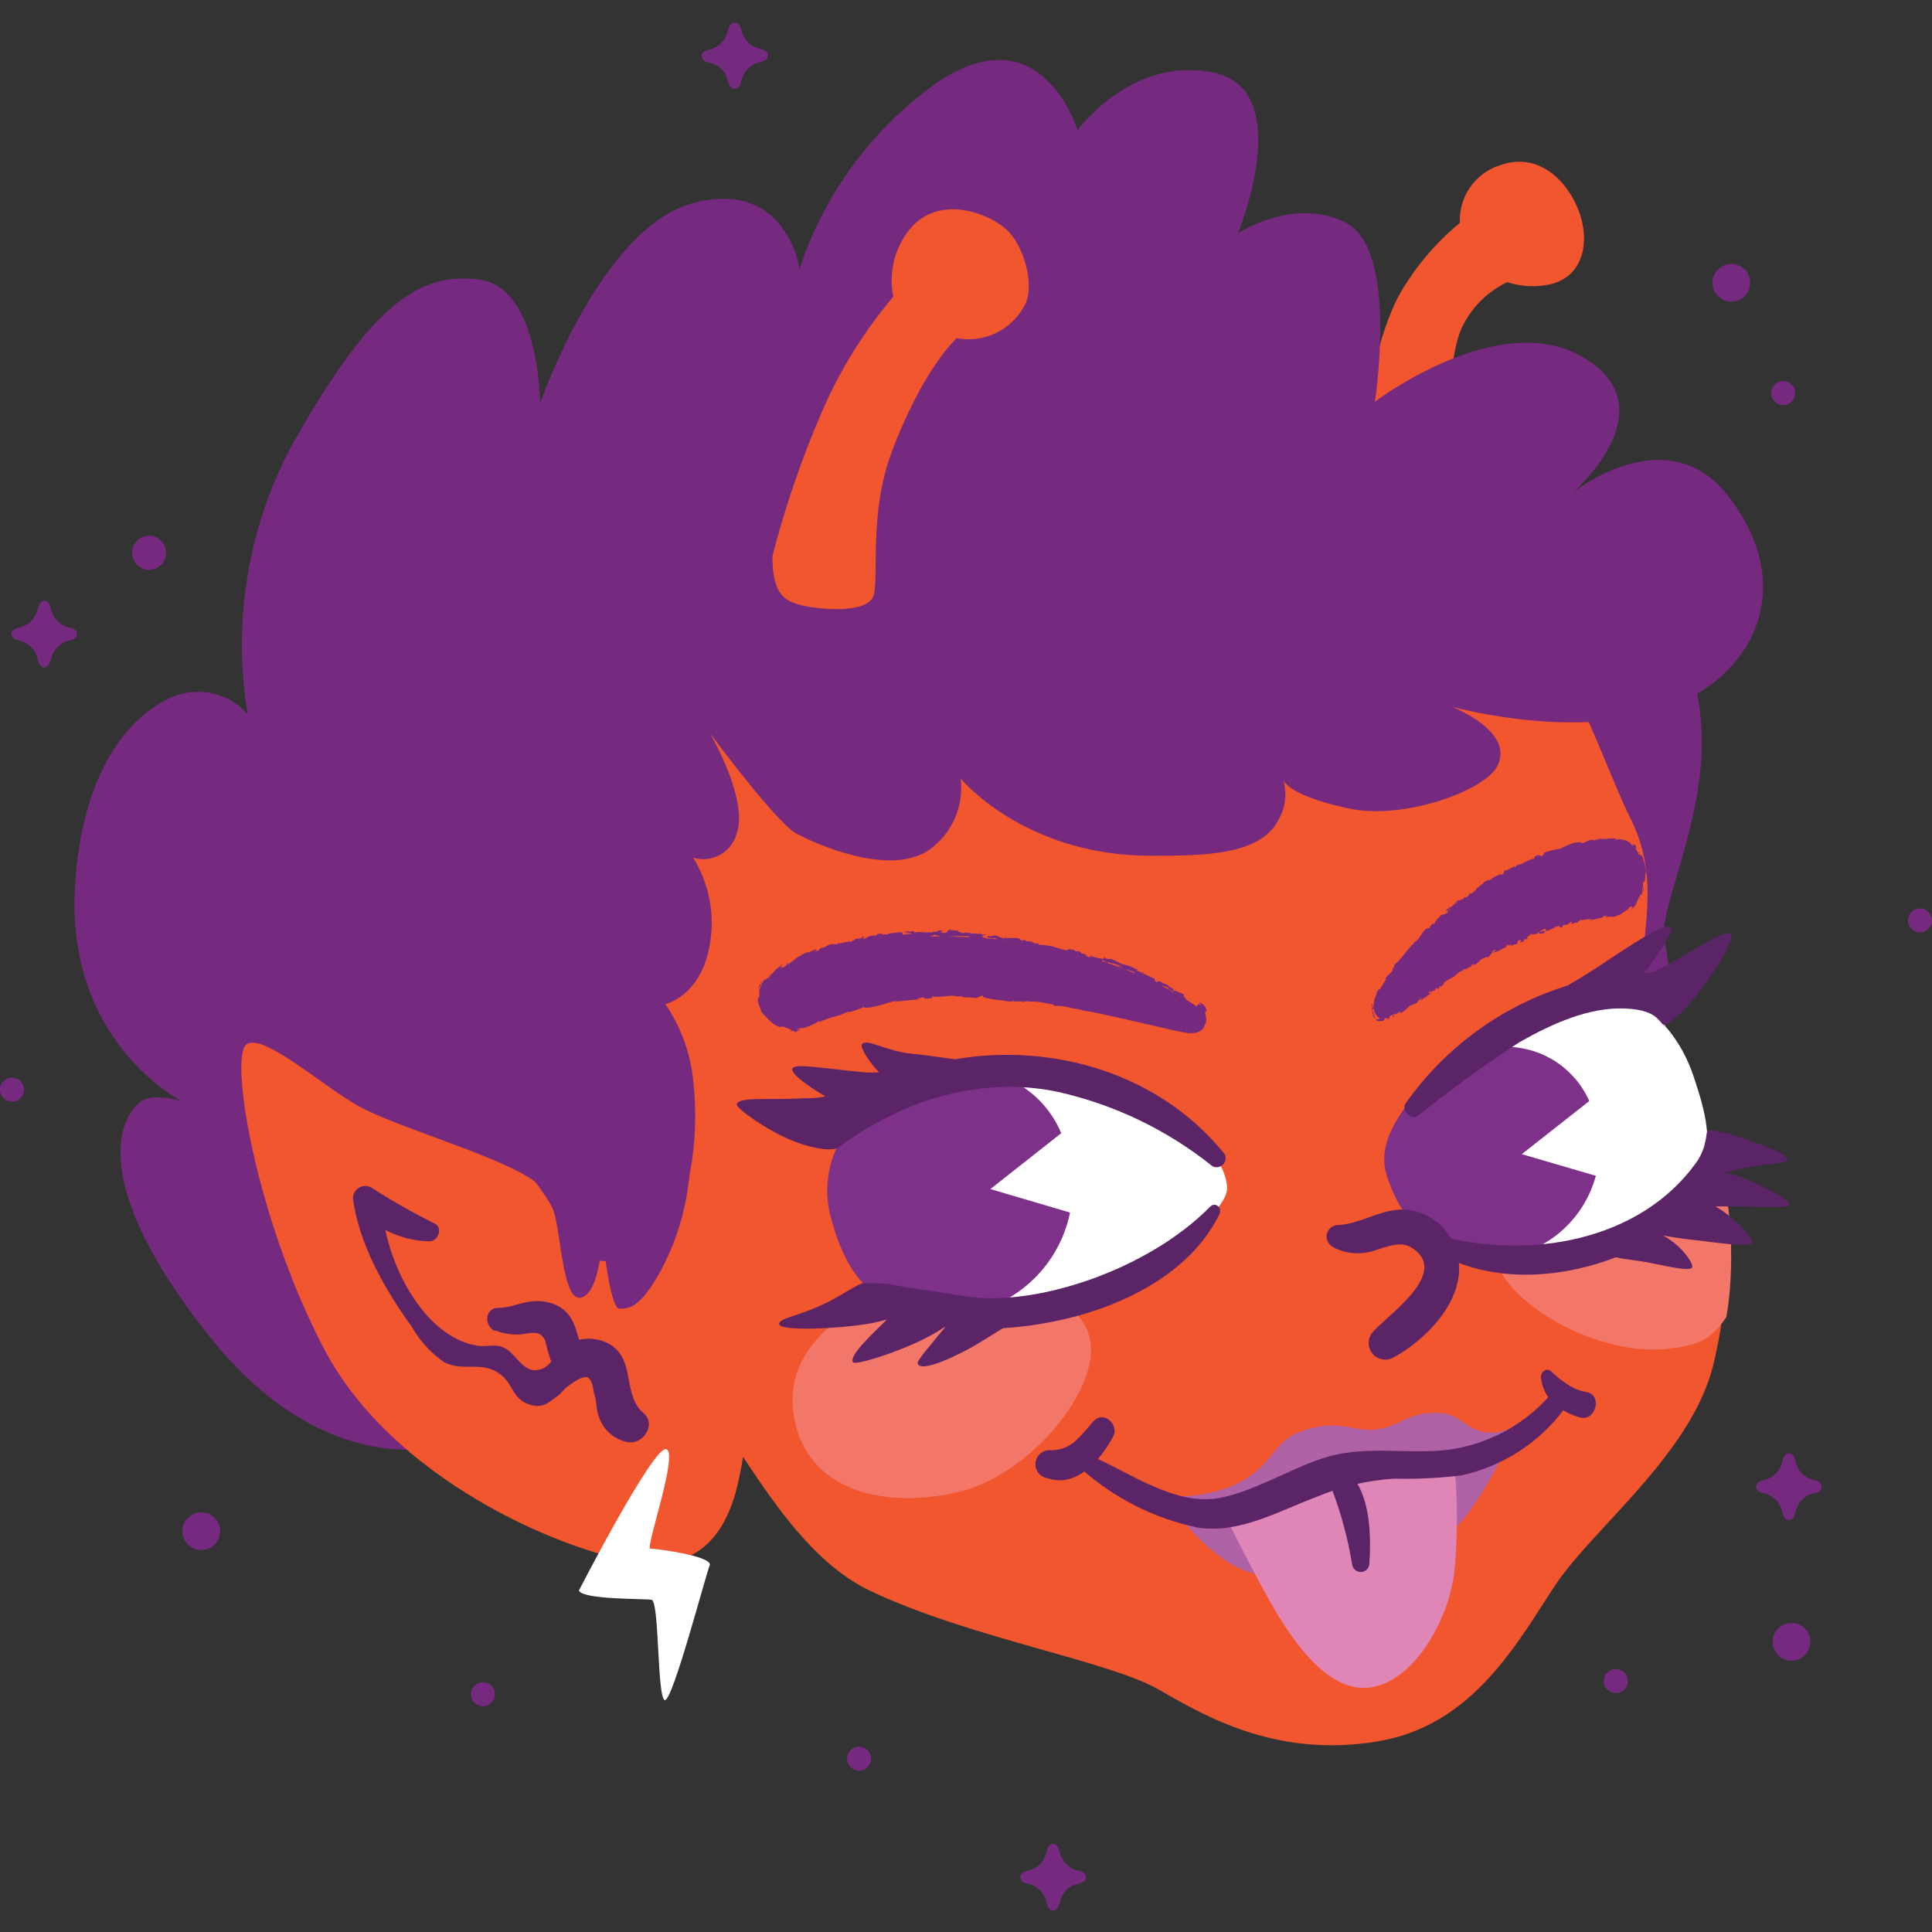 <svg width="160" height="160" viewBox="0 0 160 160" fill="none" xmlns="http://www.w3.org/2000/svg">
<rect x="0" y="0" width="160" height="160" fill="#333333" stroke="none"/>
<g clip-path="url(#clip0_3304_3181)">
<path d="M113.031 34.083C113.031 34.083 114.015 27.685 115.982 24.238C117.27 22.036 118.934 20.078 120.9 18.453C120.851 17.41 121.146 16.38 121.74 15.521C122.333 14.662 123.193 14.022 124.186 13.698C127.299 12.541 129.763 14.855 130.747 17.47C131.731 20.084 131.083 22.884 128.433 23.532C127.237 23.804 125.989 23.748 124.822 23.37C123.273 24.103 122.006 25.322 121.212 26.84C119.731 29.467 119.893 37.831 119.407 38.976C118.921 40.121 113.691 38.351 113.031 34.083Z" fill="#F1562F"/>
<path d="M134.693 48.844C137.806 50.487 140.594 53.599 140.918 60.656C141.242 67.713 137.447 75.256 137.806 77.558C138.164 79.86 139.773 87.773 134.693 86.35C129.613 84.927 116.803 70.339 118.932 57.428C121.062 44.517 131.569 47.201 134.693 48.844Z" fill="#75297F"/>
<path d="M54.386 111.871C59.64 114.925 63.782 127.824 72.091 131.758C80.399 135.691 91.878 137.542 96.032 139.96C100.187 142.378 105.926 145.536 114.015 144.229C122.103 142.922 125.783 135.795 128.849 131.202C131.916 126.61 140.016 120.42 141.856 113.155C143.882 105.03 143.065 96.457 139.541 88.861C138.257 86.095 137.159 83.247 136.255 80.334C135.596 77.928 137.783 73.115 134.948 67.609C132.113 62.102 123.376 33.92 103.878 28.888C84.38 23.856 55 30.207 41.056 44.494C23.768 62.218 29.889 86.501 35.583 100.024C40.176 110.992 49.144 108.805 54.386 111.871Z" fill="#F1562F"/>
<path d="M90.258 110.853C91.195 115.006 85.271 122.202 79.311 123.579C73.352 124.955 66.849 123.579 65.75 117.343C64.731 111.559 70.239 107.718 76.164 106.376C82.089 105.034 89.332 106.7 90.258 110.853Z" fill="#F37769"/>
<path d="M135.214 94.425C129.173 95.258 123.064 99.377 123.642 103.588C124.221 107.799 132.298 112.461 138.338 111.686C140.652 111.374 141.624 111.026 142.967 109.083C143.615 105.612 143.638 98.902 141.809 94.657C139.641 94.195 137.409 94.116 135.214 94.425Z" fill="#F37769"/>
<path d="M39.737 118.951C39.737 118.951 28.42 124.562 17.357 110.691C7.082 97.792 9.986 92.32 11.734 91.174C12.775 90.492 15.02 91.174 15.02 91.174C15.02 91.174 5.392 86.327 6.214 73.289C6.793 63.953 10.646 59.233 14.314 57.706C15.366 57.273 16.527 57.178 17.636 57.433C18.745 57.688 19.747 58.28 20.505 59.129C19.216 51.361 20.582 43.386 24.381 36.489C30.723 25.337 34.657 22.491 39.691 23.15C44.724 23.809 44.724 33.423 44.724 33.423C44.724 33.423 49.758 18.777 57.464 16.799C65.171 14.82 66.213 22.271 66.213 22.271C68.257 16.047 72.244 10.642 77.587 6.85C86.289 0.95 89.24 10.783 89.24 10.783C89.24 10.783 93.73 4.559 100.557 6.028C107.384 7.497 102.524 19.321 102.524 19.321C102.524 19.321 107.292 16.197 111.55 18.499C115.808 20.802 113.864 33.273 113.864 33.273C113.864 33.273 124.209 25.383 131.222 29.652C138.234 33.92 130.238 40.804 130.238 40.804C130.238 40.804 137.945 34.58 143.036 40.977C148.128 47.375 146.311 54.096 140.409 57.544C132.714 62.021 120.229 58.527 120.229 58.527C120.229 58.527 125.482 60.552 124.001 63.444C122.936 65.538 116.016 67.991 111.527 66.915C106.215 65.758 106.215 64.427 106.215 64.427C106.412 64.981 106.487 65.57 106.435 66.155C106.383 66.74 106.205 67.307 105.915 67.817C104.491 70.825 99.747 70.871 95.303 70.871C84.808 70.871 79.555 64.474 79.555 64.474C79.695 65.616 79.521 66.775 79.049 67.826C78.578 68.876 77.829 69.777 76.882 70.432C73.607 72.572 67.624 69.946 65.935 69.02C64.245 68.095 58.783 60.702 58.783 60.702C58.783 60.702 62 66.174 61.017 69.02C60.917 69.392 60.743 69.741 60.507 70.045C60.27 70.349 59.974 70.602 59.637 70.79C59.301 70.977 58.93 71.096 58.547 71.138C58.163 71.179 57.776 71.144 57.407 71.033C58.736 73.181 59.226 75.743 58.783 78.229C58.066 82.498 55.104 83.157 55.104 83.157C56.398 85.063 57.194 87.262 57.418 89.555C58.783 102.651 50.788 112.276 39.737 118.951Z" fill="#75297F"/>
<path d="M47.177 104.398C47.177 104.398 47.073 99.481 43.706 97.456C40.339 95.432 32.678 93.268 29.693 91.603C26.707 89.937 21.905 85.587 20.435 86.466C18.966 87.345 21.095 100.684 26.788 111.616C32.481 122.549 46.46 128.357 52.489 129.34C58.517 130.323 60.473 126.054 61.225 122.341C61.977 118.627 65.113 103.75 47.177 104.398Z" fill="#F1562F"/>
<path d="M47.941 131.723C47.941 131.723 54.074 119.796 55.162 120.015C56.249 120.235 53.414 128.264 53.854 128.252C54.294 128.241 59.096 128.877 58.772 129.641C58.448 130.404 55.706 140.909 55.058 140.793C54.41 140.677 54.618 132.591 53.958 132.487C53.299 132.382 48.277 132.487 47.941 131.723Z" fill="white"/>
<path d="M114.072 82.255C116.232 78.671 119.235 75.668 122.821 73.509C128.236 70.281 131.534 69.714 133.235 69.784C134.936 69.853 135.549 70.721 135.781 71.38C136.041 72.217 136.041 73.112 135.781 73.948C135.662 74.272 135.48 74.568 135.246 74.82C135.011 75.073 134.729 75.276 134.415 75.418C133.652 75.799 129.104 75.973 125.505 77.731C121.906 79.49 115.854 84.083 114.558 84.349C113.899 84.465 113.401 83.296 114.072 82.255Z" fill="#75297F"/>
<path d="M114.234 82.359C114.234 82.359 114.165 82.359 114.142 82.359V82.451L114.234 82.359Z" fill="#75297F"/>
<path d="M113.853 82.752C113.853 82.868 113.934 82.984 114.026 82.938C114.119 82.891 114.026 82.833 113.922 82.706C113.818 82.579 114.003 82.591 114.026 82.614C114.049 82.637 114.096 82.51 114.026 82.452C113.97 82.486 113.926 82.536 113.899 82.596C113.872 82.656 113.864 82.723 113.876 82.787C113.876 82.787 113.864 82.764 113.853 82.752Z" fill="#75297F"/>
<path d="M119.696 81.387H119.824C119.824 81.387 119.754 81.364 119.696 81.387Z" fill="#75297F"/>
<path d="M117.925 82.66L117.891 82.683L117.88 82.729L117.925 82.66Z" fill="#75297F"/>
<path d="M116.514 83.574C116.514 83.574 116.514 83.481 116.514 83.447C116.526 83.476 116.526 83.509 116.514 83.539V83.574Z" fill="#75297F"/>
<path d="M114.049 82.243L114.061 82.22L114.026 82.186L114.049 82.243Z" fill="#75297F"/>
<path d="M135.734 70.559C135.734 70.744 135.491 70.374 135.584 70.64C135.596 70.594 135.827 70.767 135.734 70.559Z" fill="#75297F"/>
<path d="M135.584 70.64L135.595 70.662L135.584 70.64Z" fill="#75297F"/>
<path d="M132.077 76.112L132.043 76.1L132.008 76.112H132.077Z" fill="#75297F"/>
<path d="M118.18 77.558H118.03C118.03 77.558 118.03 77.743 118.18 77.558Z" fill="#75297F"/>
<path d="M131.511 75.557C131.553 75.567 131.596 75.567 131.638 75.557H131.511Z" fill="#75297F"/>
<path d="M117.208 78.761C117.359 78.611 117.208 78.622 117.208 78.541C117.208 78.46 117.347 78.541 117.44 78.541C117.532 78.541 117.532 78.241 117.625 78.16C117.625 77.975 117.972 77.789 118.03 77.57C117.979 77.559 117.934 77.531 117.903 77.489C117.972 77.419 117.984 77.315 118.065 77.338C118.056 77.354 118.051 77.372 118.051 77.39C118.051 77.409 118.056 77.427 118.065 77.442V77.35C118.204 77.35 117.995 77.466 118.065 77.523C118.164 77.355 118.285 77.199 118.423 77.061C118.516 77.061 118.192 77.327 118.423 77.246L118.227 77.385C118.47 77.385 118.123 77.477 118.354 77.477C118.585 77.292 118.562 77.211 118.805 77.014C118.805 76.933 118.724 77.014 118.747 76.887C119.002 76.517 119.164 76.887 119.314 76.528C119.314 76.424 119.314 76.309 119.488 76.216V76.343C119.719 76.158 119.488 76.112 119.8 75.973C119.8 76.043 119.65 76.147 119.685 76.135C119.905 76.066 119.754 75.996 119.881 75.892L119.962 75.95C120.194 75.73 120.425 75.464 120.691 75.244C120.691 75.244 120.691 75.337 120.749 75.314C121.098 75.014 121.488 74.765 121.906 74.573L121.987 74.411C122.138 74.353 121.987 74.411 121.987 74.296C121.987 74.18 122.115 74.296 122.08 74.296C122.342 74.011 122.661 73.786 123.017 73.636C123.237 73.544 123.156 73.347 123.399 73.301C123.824 73.033 124.278 72.816 124.753 72.653C124.753 72.502 125.239 72.456 125.193 72.294C125.409 72.272 125.623 72.225 125.829 72.155C125.933 72.155 125.933 71.993 126.049 71.912V71.993L126.176 71.82H126.315L126.419 71.739H126.304C126.448 71.636 126.627 71.595 126.801 71.623L127.206 71.369C127.206 71.369 127.137 71.45 127.091 71.496C127.287 71.311 127.172 71.565 127.357 71.392C127.357 71.392 127.357 71.334 127.357 71.311C127.549 71.29 127.735 71.227 127.901 71.126V71.195C128.236 71.079 128.595 70.906 128.965 70.767C128.826 70.767 128.815 70.675 128.965 70.628L129.035 70.709C129.035 70.628 128.907 70.709 129.035 70.594C129.162 70.478 129.162 70.663 129.035 70.721L129.197 70.628C129.197 70.628 129.197 70.686 129.197 70.721C129.197 70.756 129.521 70.721 129.59 70.582C129.96 70.478 130.134 70.397 130.435 70.316C130.435 70.235 130.55 70.223 130.631 70.131C130.895 70.123 131.158 70.1 131.418 70.061C131.603 69.992 131.418 69.992 131.546 69.923C131.673 69.853 131.846 69.923 131.708 70.027L132.552 69.865C132.552 69.865 132.46 69.865 132.483 69.865C132.506 69.865 132.656 69.865 132.645 69.865C133.131 69.726 133.709 70.108 134.068 70.061C134.195 70.061 134.311 70.061 134.438 70.061C134.566 70.061 134.334 70.061 134.438 70.166C134.843 70.166 134.936 70.478 135.167 70.663C135.167 70.952 135.584 71.427 135.48 71.82C135.48 71.901 135.48 71.936 135.48 72.005C135.48 72.074 135.48 71.901 135.549 72.005C135.633 72.386 135.633 72.781 135.549 73.162C135.512 73.341 135.446 73.513 135.353 73.671C135.267 73.834 135.167 73.989 135.052 74.134C134.89 74.319 135.179 74.434 134.843 74.585V74.446C134.682 74.67 134.456 74.839 134.195 74.932C133.976 75.013 133.64 75.071 133.362 75.163C133.362 75.163 133.362 75.163 133.443 75.094C133.304 75.094 132.98 75.175 132.98 75.233C132.98 75.29 132.98 75.233 132.888 75.163C132.795 75.094 132.575 75.302 132.506 75.244C132.506 75.244 132.113 75.244 132.205 75.36C131.974 75.36 131.777 75.464 131.58 75.453C131.384 75.441 131.187 75.453 131.164 75.615C131.164 75.476 130.747 75.615 130.62 75.615C130.493 75.615 130.481 75.615 130.527 75.534C130.365 75.534 130.215 75.615 130.261 75.672C129.926 75.591 129.671 75.927 129.463 75.765L128.12 76.262C128.12 76.135 128.595 76.124 128.549 75.996C128.219 76.17 127.874 76.314 127.519 76.424C127.415 76.424 127.519 76.355 127.6 76.32C127.206 76.454 126.82 76.608 126.443 76.783C126.443 76.783 126.443 76.783 126.512 76.713C126.581 76.644 126.338 76.713 126.373 76.818C126.512 76.818 126.165 77.095 126.165 77.141C126.165 76.933 125.806 77.246 125.91 76.968C125.91 76.968 125.818 77.049 125.841 77.084C125.864 77.118 125.748 77.084 125.841 77.084C125.609 77.222 125.714 77.234 125.494 77.338C125.494 77.338 125.494 77.338 125.494 77.234C125.403 77.364 125.273 77.461 125.123 77.512C124.861 77.716 124.582 77.897 124.29 78.055C124.29 77.894 124.151 78.055 124.082 78.055L123.92 78.183H124.012C123.85 78.264 123.758 78.414 123.607 78.46L123.7 78.356L123.411 78.541L123.596 78.484C123.469 78.622 123.688 78.588 123.469 78.692C123.469 78.692 123.307 78.773 123.191 78.773C123.131 78.861 123.047 78.93 122.948 78.969C122.948 78.969 122.948 78.854 122.878 78.842C122.809 78.831 122.531 79.085 122.485 79.224C122.496 79.213 122.502 79.199 122.502 79.183C122.502 79.168 122.496 79.154 122.485 79.143V79.236C122.392 79.236 122.381 79.236 122.369 79.236C122.149 79.363 122.508 79.305 122.219 79.421C121.941 79.559 121.744 79.768 121.49 79.883C121.235 79.999 121.687 79.733 121.559 79.71C121.253 79.974 120.932 80.221 120.599 80.45H120.668C120.668 80.612 120.379 80.543 120.263 80.716C120.263 80.716 120.263 80.612 120.263 80.635C119.998 80.804 119.75 80.998 119.523 81.214C119.352 81.302 119.186 81.398 119.025 81.503C119.025 81.503 118.921 81.607 119.025 81.619C118.47 81.723 118.261 82.266 117.775 82.359C117.775 82.359 117.868 82.266 117.775 82.29L117.475 82.533C117.532 82.533 117.532 82.533 117.637 82.533C117.595 82.614 117.53 82.683 117.451 82.729C117.579 82.602 117.451 82.648 117.313 82.66C117.081 82.66 117.313 82.787 117.081 82.868C117.01 82.947 116.932 83.021 116.85 83.088C116.769 83.088 116.919 82.995 116.85 82.938C116.78 82.88 116.665 83.227 116.503 83.238C116.503 83.238 116.63 83.134 116.676 83.076C116.572 83.073 116.47 83.106 116.387 83.169L116.132 83.273H116.202C116.144 83.551 115.889 83.516 115.727 83.77C115.878 83.528 115.727 83.678 115.727 83.597C115.727 83.516 115.565 83.597 115.577 83.597C115.588 83.597 115.369 83.655 115.264 83.828C115.264 83.828 115.149 83.828 115.137 83.828C115.126 83.828 115.137 83.828 115.207 83.828C115.033 84.037 114.64 84.013 114.385 84.233C114.13 84.453 114.096 84.465 113.818 84.326C113.818 84.233 113.945 84.326 113.945 84.326C113.945 84.326 113.795 84.152 113.702 84.037C113.61 83.921 113.702 84.037 113.76 83.967C113.818 83.898 113.621 83.967 113.633 83.782C113.68 83.803 113.727 83.826 113.772 83.851C113.695 83.748 113.64 83.63 113.61 83.504C113.61 83.504 113.679 83.585 113.725 83.62C113.772 83.655 113.725 83.25 113.61 83.192C113.494 83.134 113.61 83.192 113.61 83.285C113.61 83.377 113.679 83.285 113.679 83.285V83.47V83.377C113.517 83.481 113.679 83.782 113.795 83.944H113.656C113.708 84.001 113.766 84.051 113.83 84.094C113.83 84.094 113.83 84.21 113.714 84.094C113.714 84.268 113.818 84.187 113.853 84.337C113.892 84.375 113.939 84.403 113.992 84.418C113.992 84.418 113.992 84.511 113.887 84.418C114.119 84.684 114.385 84.499 114.478 84.569C114.836 84.407 114.478 84.465 114.721 84.291L114.975 84.407V84.314H115.079C115.079 84.314 115.079 84.314 115.079 84.198C115.079 84.083 115.496 83.921 115.6 84.025C115.6 83.944 115.426 84.025 115.6 83.932C115.727 84.037 115.774 83.794 115.959 83.77C115.959 83.863 115.797 83.909 115.959 83.886C116.121 83.863 116.248 83.747 116.364 83.655C116.479 83.562 116.595 83.447 116.769 83.296C116.98 83.221 117.186 83.128 117.382 83.019C117.382 82.903 117.556 82.799 117.683 82.695C117.81 82.59 117.683 82.787 117.683 82.856L117.81 82.775C117.81 82.775 117.81 82.683 117.926 82.614V82.706C118.089 82.549 118.272 82.412 118.47 82.301C118.47 82.232 118.18 82.301 118.389 82.047C118.406 82.066 118.415 82.091 118.415 82.116C118.415 82.142 118.406 82.166 118.389 82.186C118.412 82.144 118.449 82.111 118.493 82.093V82.209C118.609 82.209 118.493 82.128 118.597 82.081C118.701 82.035 118.678 82.081 118.69 82.081C118.701 82.081 118.609 82.081 118.597 82.081C118.682 82.033 118.777 82.005 118.875 82C118.875 82 118.875 82 118.875 81.885C118.875 81.769 118.967 81.885 119.083 81.885C119.199 81.885 119.233 81.792 119.187 81.711C119.141 81.63 119.268 81.711 119.303 81.711C119.338 81.711 119.708 81.422 119.557 81.41C119.8 81.144 120.182 81.052 120.46 80.832C120.621 80.705 120.776 80.57 120.923 80.427C120.923 80.427 121.073 80.427 121.062 80.427C121.152 80.325 121.268 80.249 121.397 80.207C121.293 80.335 121.467 80.207 121.282 80.323C121.467 80.23 121.525 80.242 121.675 80.057C121.675 80.161 121.849 80.057 121.918 79.987H121.768C121.851 79.925 121.94 79.871 122.034 79.826V79.93C122.45 79.814 122.566 79.363 122.936 79.363C122.936 79.247 122.716 79.444 122.763 79.363C122.912 79.308 123.067 79.273 123.226 79.259C123.48 79.166 123.364 79.004 123.619 78.9C123.619 78.9 123.492 78.831 123.619 78.692C123.746 78.553 123.897 78.692 123.804 78.784C123.712 78.877 123.804 78.784 123.735 78.784C123.665 78.784 123.631 78.888 123.735 78.877C123.827 78.877 124.059 78.727 124.036 78.808C124.14 78.703 124.036 78.727 123.955 78.808C124.186 78.727 124.29 78.622 124.522 78.53C124.869 78.391 124.626 78.403 124.846 78.264C125.066 78.125 124.846 78.403 125.066 78.264C125.285 78.125 125.135 78.333 125.066 78.391C125.22 78.282 125.399 78.211 125.586 78.183L125.494 78.264C125.542 78.221 125.597 78.186 125.656 78.16H125.563C125.633 78.16 125.69 78.16 125.69 78.16C125.69 78.16 125.598 78.079 125.69 77.963C125.783 77.847 125.933 77.812 126.003 77.882C125.725 77.975 126.072 77.951 125.852 78.067L126.014 77.998C126.304 77.998 126.084 77.847 126.362 77.743C126.362 77.801 126.466 77.801 126.5 77.743C126.535 77.685 126.419 77.743 126.5 77.604C126.581 77.466 126.686 77.5 126.778 77.477H126.662C126.662 77.408 126.767 77.385 126.882 77.315C126.998 77.246 126.79 77.385 126.882 77.385C126.975 77.385 127.229 77.385 127.391 77.246C127.553 77.107 127.391 77.327 127.519 77.327C127.646 77.327 127.773 77.327 127.982 77.199C127.901 77.199 127.889 77.199 127.982 77.061L127.611 77.222L127.831 77.049C127.715 77.049 127.6 77.165 127.53 77.176C127.461 77.188 127.623 77.107 127.53 77.061C127.715 77.061 127.82 76.91 128.016 76.922V77.095C128.306 77.095 128.479 76.876 128.838 76.818H128.722C128.722 76.737 128.942 76.748 129.046 76.702C129.15 76.656 129.127 76.702 129.185 76.783C129.243 76.864 129.451 76.783 129.451 76.598H129.636C129.926 76.598 129.926 76.366 130.215 76.32C130.145 76.401 130.215 76.413 130.099 76.494C130.192 76.494 130.284 76.494 130.273 76.494C130.261 76.494 130.516 76.366 130.62 76.401C130.724 76.436 130.62 76.309 130.759 76.285C130.759 76.285 130.921 76.216 130.759 76.17C131.083 76.297 131.569 76.008 131.916 76.17L132.552 76.019C132.818 76.019 132.68 75.834 132.992 75.846C133.304 75.857 132.842 75.915 132.992 75.938C133.142 75.962 133.339 75.857 133.559 75.938C133.733 75.938 133.918 75.8 134.184 75.742C134.184 75.742 134.658 75.418 134.843 75.256C134.843 75.36 134.762 75.36 134.843 75.395C134.924 75.429 134.751 75.314 134.924 75.163C135.098 75.013 135.156 75.082 135.225 75.163L135.052 75.302C135.214 75.302 135.283 75.117 135.376 75.048C135.596 74.781 135.515 74.712 135.7 74.411C135.7 74.192 135.827 74.296 135.839 74.087H135.966C136.001 73.858 136.02 73.626 136.024 73.393C136.071 73.591 136.071 73.797 136.024 73.995C136.102 73.838 136.131 73.66 136.105 73.486C136.116 73.539 136.116 73.594 136.105 73.648C136.062 73.446 136.062 73.237 136.105 73.035C136.325 73.035 136.186 72.387 136.325 72.202C136.266 71.715 136.138 71.24 135.943 70.79C135.943 71.045 135.862 70.651 135.723 70.79C135.684 70.746 135.652 70.695 135.63 70.64C135.584 70.515 135.526 70.395 135.457 70.281C135.457 70.177 135.572 70.281 135.584 70.281C135.387 70.061 135.584 70.142 135.434 69.969C135.434 70.038 135.295 69.969 135.156 69.865C135.212 69.925 135.263 69.991 135.306 70.061C134.936 69.911 135.086 69.726 134.67 69.656H134.809C134.612 69.587 134.08 69.425 133.871 69.541C133.663 69.657 133.802 69.46 133.871 69.46C133.409 69.367 132.842 69.541 132.494 69.46C132.413 69.46 132.356 69.552 132.24 69.518C132.133 69.564 132.02 69.591 131.904 69.599L131.997 69.541C131.546 69.541 131.349 69.749 131.002 69.842C131.002 69.726 130.631 69.749 130.458 69.772C130.031 69.894 129.619 70.065 129.231 70.281C128.752 70.345 128.282 70.465 127.831 70.64C127.901 70.64 127.831 70.732 127.831 70.779C127.831 70.825 127.577 70.975 127.553 70.86C127.438 70.779 127.241 70.86 127.079 70.952V71.114C126.57 71.114 126.026 71.669 125.725 71.6C125.644 71.681 125.517 71.739 125.436 71.832V71.751C125.18 71.855 124.932 71.979 124.695 72.121V72.028C124.499 72.121 124.568 72.364 124.394 72.468L124.29 72.387C123.937 72.51 123.608 72.694 123.318 72.93C123.309 72.917 123.304 72.901 123.304 72.884C123.304 72.868 123.309 72.852 123.318 72.838C123.168 72.919 122.693 73.104 122.832 73.22C122.832 73.127 122.497 73.393 122.358 73.544V73.463C122.313 73.603 122.224 73.725 122.103 73.81C122.022 73.81 122.103 73.81 122.103 73.81C121.93 73.879 122.022 73.949 121.814 74.029V73.949C121.64 74.041 121.675 74.053 121.617 74.168C121.559 74.284 121.305 74.353 121.247 74.307C121.243 74.352 121.226 74.395 121.2 74.432C121.173 74.468 121.138 74.497 121.096 74.515C121.096 74.515 121.096 74.515 121.096 74.446C120.807 74.585 120.761 74.793 120.541 74.862C120.658 74.768 120.781 74.683 120.911 74.608C120.911 74.55 120.691 74.608 120.761 74.481C120.65 74.675 120.501 74.844 120.321 74.978L120.229 75.071L120.078 75.152C120.078 75.152 119.87 75.267 119.789 75.325C119.708 75.383 119.789 75.464 119.881 75.429L120.078 75.267C120.064 75.314 120.038 75.356 120.004 75.39C119.97 75.424 119.928 75.45 119.881 75.464V75.649C119.708 75.649 119.465 75.776 119.384 75.753C119.176 75.973 118.84 76.251 118.805 76.494C118.805 76.563 118.701 76.494 118.655 76.494C118.609 76.494 118.736 76.413 118.736 76.378C118.632 76.528 118.354 76.737 118.4 76.852C118.204 76.968 118.4 76.69 118.215 76.922V76.864C117.66 77.165 117.706 77.743 117.058 78.079C117.058 78.079 117.127 78.079 117.139 78.079C116.549 78.576 116.167 79.305 115.588 79.802C115.426 79.953 115.473 80.011 115.438 80.149H115.334V80.381C115.207 80.682 114.836 80.705 114.721 81.11H114.802C114.709 81.225 114.57 81.515 114.535 81.457C114.546 81.472 114.551 81.49 114.551 81.509C114.551 81.527 114.546 81.546 114.535 81.561L114.408 81.896C114.235 82.105 114.281 81.757 114.061 82.093C113.992 82.22 113.945 82.521 114.003 82.486C114.061 82.452 114.107 82.371 114.154 82.394L114.096 82.521C114.2 82.614 114.258 82.775 114.512 82.521V82.29H114.605L114.501 82.463C114.616 82.394 114.605 82.313 114.616 82.22C114.634 82.23 114.654 82.236 114.674 82.236C114.695 82.236 114.715 82.23 114.732 82.22V81.966C114.732 81.966 114.732 82.105 114.871 81.966C115.01 81.827 114.721 81.966 114.778 81.815C114.836 81.665 114.917 81.815 114.94 81.677C114.964 81.538 114.94 81.677 114.94 81.769C114.94 81.862 115.091 81.515 115.068 81.422C115.045 81.329 115.276 81.098 115.369 81.179C115.379 81.07 115.41 80.964 115.461 80.867C115.461 81.11 115.704 80.554 115.797 80.693C115.797 80.496 116.063 80.254 116.155 80.011C116.164 80.033 116.164 80.058 116.155 80.08C116.227 80.016 116.305 79.958 116.387 79.906C116.317 79.826 116.387 79.64 116.456 79.502C116.526 79.363 116.456 79.663 116.607 79.698C116.526 79.698 116.722 79.409 116.607 79.397C116.746 79.397 116.711 79.397 116.827 79.397C116.734 79.293 116.827 79.293 116.827 79.154C117.012 79.05 116.965 79.154 117.07 79.016C117.174 78.877 117.208 78.761 117.208 78.761ZM121.015 74.944L120.865 75.048V74.978C120.865 74.978 120.969 74.955 121.039 74.944H121.015ZM119.962 75.036C119.962 75.036 120.032 75.036 120.055 75.036L119.962 75.117C119.962 75.117 119.974 75.059 119.986 75.036H119.962Z" fill="#75297F"/>
<path d="M126.141 72.132L126.13 72.121L126.107 72.143L126.141 72.132Z" fill="#75297F"/>
<path d="M123.353 78.761L123.434 78.668C123.434 78.668 123.33 78.715 123.353 78.761Z" fill="#75297F"/>
<path d="M130.585 75.719V75.73L130.607 75.719H130.585Z" fill="#75297F"/>
<path d="M123.584 78.576C123.53 78.6 123.48 78.631 123.434 78.668C123.491 78.652 123.543 78.62 123.584 78.576Z" fill="#75297F"/>
<path d="M114.014 83.168V83.134H114.003L114.014 83.168Z" fill="#75297F"/>
<path d="M113.991 83.019C113.987 83.045 113.987 83.073 113.991 83.1C113.991 83.1 114.015 83.042 113.991 83.019Z" fill="#75297F"/>
<path d="M114.35 84.094C114.35 84.094 114.35 83.99 114.234 83.956C114.234 83.956 114.281 84.129 114.35 84.094Z" fill="#75297F"/>
<path d="M115.542 84.013L115.299 84.118C115.299 84.118 115.438 84.118 115.299 84.198C115.716 84.152 115.241 84.198 115.542 84.013Z" fill="#75297F"/>
<path d="M121.212 80.462V80.531C121.327 80.462 121.224 80.542 121.212 80.462Z" fill="#75297F"/>
<path d="M121.953 79.536L121.837 79.548L121.825 79.64L121.953 79.536Z" fill="#75297F"/>
<path d="M122.797 79.629L122.763 79.663L122.902 79.548L122.797 79.629Z" fill="#75297F"/>
<path d="M131.835 76.228V76.135C131.719 76.17 131.719 76.274 131.835 76.228Z" fill="#75297F"/>
<path d="M135.758 74.481C135.797 74.461 135.83 74.431 135.854 74.395C135.879 74.358 135.893 74.316 135.896 74.272C135.846 74.339 135.8 74.409 135.758 74.481Z" fill="#75297F"/>
<path d="M126.859 70.999L126.928 70.941L126.79 71.022L126.859 70.999Z" fill="#75297F"/>
<path d="M99.296 83.493C99.99 83.956 100.291 85.806 98.266 85.54C96.495 85.297 84.264 81.896 78.027 82.313C74.071 82.53 70.17 83.341 66.456 84.719C66.201 84.841 65.922 84.904 65.64 84.904C65.357 84.904 65.079 84.841 64.824 84.719C64.326 84.603 63.065 83.562 63.065 82.695C63.01 82.333 63.071 81.964 63.239 81.639C63.408 81.315 63.675 81.052 64.002 80.89C64.87 80.23 68.214 77.118 80.029 77.604C91.844 78.09 98.613 83.018 99.296 83.493Z" fill="#75297F"/>
<path d="M99.191 83.643C99.191 83.643 99.191 83.585 99.191 83.527H99.064L99.191 83.643Z" fill="#75297F"/>
<path d="M98.648 83.065C98.509 83.065 98.335 83.065 98.358 83.134C98.474 83.14 98.59 83.14 98.705 83.134C98.81 83.134 98.856 83.273 98.821 83.284C98.786 83.296 98.96 83.412 99.041 83.389C98.943 83.234 98.79 83.122 98.613 83.076C98.613 83.076 98.636 83.076 98.648 83.065Z" fill="#75297F"/>
<path d="M81.418 77.512H81.499C81.441 77.5 81.406 77.5 81.418 77.512Z" fill="#75297F"/>
<path d="M88.326 78.634L88.152 78.553C88.152 78.553 88.245 78.599 88.326 78.634Z" fill="#75297F"/>
<path d="M93.556 80.196C93.556 80.196 93.463 80.196 93.429 80.276C93.449 80.268 93.471 80.263 93.493 80.263C93.514 80.263 93.536 80.268 93.556 80.276C93.556 80.276 93.568 80.23 93.556 80.196Z" fill="#75297F"/>
<path d="M65.136 85.17C64.928 85.043 65.541 85.17 65.217 85.02C65.24 85.031 64.87 85.02 65.136 85.17Z" fill="#75297F"/>
<path d="M69.047 78.252L69.094 78.264L69.152 78.24L69.047 78.252Z" fill="#75297F"/>
<path d="M92.943 84.013C92.976 84.038 93.004 84.07 93.024 84.106C93.001 84.013 93.302 84.071 92.943 84.013Z" fill="#75297F"/>
<path d="M95.13 84.372C94.829 84.303 94.968 84.442 94.887 84.488C94.528 84.488 94.748 84.372 94.632 84.291C94.516 84.21 94.216 84.291 94.042 84.291C93.787 84.291 93.336 84.129 93.035 84.175C93.047 84.199 93.052 84.225 93.052 84.251C93.052 84.277 93.047 84.302 93.035 84.326C92.897 84.326 92.769 84.326 92.734 84.256C92.7 84.187 92.827 84.256 92.873 84.256H92.723C92.619 84.129 92.92 84.256 92.943 84.199C92.667 84.19 92.392 84.159 92.121 84.106C92.121 84.002 92.619 84.175 92.353 84.037L92.665 84.141C92.457 83.933 92.862 84.141 92.665 83.979C92.237 83.863 92.168 83.979 91.751 83.805C91.647 83.805 91.751 83.886 91.658 83.921C91.034 83.921 91.23 83.574 90.756 83.609C90.679 83.656 90.591 83.68 90.501 83.68C90.411 83.68 90.323 83.656 90.247 83.609L90.385 83.528C89.969 83.424 90.108 83.632 89.691 83.47C89.772 83.47 90.027 83.47 89.969 83.47C89.703 83.331 89.749 83.47 89.541 83.47V83.366L88.094 83.192C88.094 83.192 88.222 83.192 88.094 83.1C87.445 83.014 86.802 82.878 86.173 82.695H85.93C85.873 82.695 85.826 82.695 85.93 82.625C85.699 82.556 85.93 82.625 85.792 82.695C85.653 82.764 85.618 82.614 85.711 82.602C85.161 82.619 84.612 82.56 84.079 82.428H84.16C83.824 82.348 83.755 82.544 83.454 82.428C82.713 82.313 81.892 82.29 81.325 82.128C81.209 82.243 80.584 82.012 80.526 82.128C80.235 82.026 79.932 81.96 79.624 81.931C79.462 81.931 79.381 82.024 79.184 82.035V81.931L78.918 82.024L78.768 81.931H78.582C78.652 81.931 78.745 81.931 78.733 81.931C78.483 81.977 78.226 81.949 77.992 81.85L77.31 81.977C77.31 81.977 77.437 81.977 77.529 81.885C77.171 82.012 77.46 81.804 77.124 81.885C77.124 81.885 77.124 81.885 77.124 81.966C76.848 81.922 76.567 81.922 76.291 81.966V81.896C75.782 81.896 75.215 82.058 74.648 82.128C74.856 82.128 74.822 82.243 74.648 82.278L74.567 82.186C74.463 82.267 74.752 82.186 74.567 82.301C74.382 82.417 74.417 82.22 74.567 82.174L74.313 82.243C74.313 82.243 74.313 82.243 74.313 82.151C74.313 82.058 73.85 82.151 73.722 82.255C73.155 82.348 72.901 82.417 72.438 82.521C72.438 82.602 72.264 82.614 72.137 82.706C71.802 82.706 71.42 82.776 70.98 82.868C70.54 82.961 70.91 82.949 70.795 83.03C70.679 83.111 70.355 83.03 70.552 82.961C70.159 83.064 69.772 83.192 69.395 83.343C69.476 83.343 69.545 83.343 69.522 83.343C69.499 83.343 69.256 83.343 69.267 83.343C68.619 83.632 67.636 83.597 67.15 83.933L66.629 84.21C66.363 84.303 66.756 84.094 66.548 84.129C66.39 84.263 66.204 84.358 66.003 84.406C65.802 84.454 65.592 84.454 65.391 84.407C65.287 84.309 65.159 84.242 65.021 84.21C64.609 84.051 64.252 83.778 63.991 83.423C63.863 83.354 63.91 83.285 63.863 83.215C63.817 83.146 63.863 83.343 63.863 83.296C63.693 83.117 63.569 82.899 63.505 82.66C63.466 82.403 63.466 82.142 63.505 81.885C63.586 81.48 64.095 81.225 64.593 80.855C65.09 80.485 64.593 80.485 65.148 80.288L65.067 80.45C65.785 79.939 66.562 79.515 67.381 79.189C67.381 79.189 67.381 79.189 67.277 79.282C67.462 79.282 67.902 79.062 67.879 79.004C67.856 78.946 67.879 79.004 68.018 79.004C68.156 79.004 68.423 78.784 68.538 78.819C68.654 78.854 68.538 78.819 68.457 78.877C68.376 78.935 68.99 78.727 68.862 78.68C69.175 78.68 69.453 78.495 69.707 78.472C69.962 78.449 70.251 78.391 70.274 78.264C70.274 78.391 70.853 78.264 71.049 78.16C70.98 78.16 71.223 78.16 71.153 78.229C71.385 78.229 71.593 78.136 71.547 78.079C71.987 78.171 72.38 77.836 72.704 77.998C73.387 77.859 74.023 77.743 74.648 77.674C74.648 77.79 73.954 77.674 74 77.87C74.492 77.742 74.996 77.664 75.504 77.639C75.655 77.639 75.423 77.639 75.377 77.72C75.967 77.627 76.534 77.72 77.043 77.616C77.043 77.616 77.043 77.616 76.939 77.616C76.835 77.616 77.182 77.616 77.159 77.616H77.067C76.893 77.535 77.472 77.431 77.495 77.385C77.321 77.558 78.016 77.385 77.738 77.639C77.807 77.639 77.888 77.639 77.877 77.558C77.865 77.477 78.004 77.558 77.877 77.639C78.247 77.639 78.108 77.546 78.455 77.558C78.455 77.558 78.386 77.558 78.351 77.627C78.55 77.552 78.764 77.524 78.976 77.546C78.976 77.546 78.976 77.546 78.906 77.546C79.365 77.505 79.825 77.505 80.284 77.546C80.121 77.662 80.469 77.546 80.492 77.709H80.781H80.665C80.9 77.691 81.136 77.691 81.371 77.709H81.174H81.649H81.383C81.649 77.709 81.383 77.57 81.707 77.616C81.637 77.616 81.961 77.616 82.089 77.709C82.233 77.674 82.384 77.674 82.528 77.709C82.528 77.709 82.528 77.824 82.528 77.847C82.528 77.87 83.13 77.847 83.292 77.847C83.234 77.847 83.223 77.917 83.292 77.94L83.408 77.87C83.512 77.87 83.535 77.87 83.512 77.963C83.859 77.963 83.408 77.813 83.824 77.963H83.732C84.148 78.044 84.553 77.963 84.889 78.113C84.993 78.241 84.553 78.113 84.669 78.206C85.235 78.233 85.799 78.291 86.359 78.379H86.266C86.37 78.241 86.648 78.541 86.926 78.518C86.856 78.518 86.821 78.588 86.845 78.518C87.275 78.611 87.712 78.673 88.152 78.703H88.083C88.279 78.796 88.627 78.865 88.858 78.946C89.089 79.027 89.055 78.946 88.997 78.946C89.645 79.328 90.362 79.201 90.929 79.571C90.86 79.571 90.744 79.571 90.802 79.571C90.982 79.603 91.16 79.645 91.334 79.698C91.334 79.617 91.334 79.629 91.184 79.548C91.306 79.528 91.432 79.528 91.554 79.548C91.3 79.548 91.554 79.652 91.554 79.721C91.554 79.791 91.554 79.721 91.554 79.664C91.797 79.872 91.647 79.559 91.994 79.768C92.143 79.787 92.29 79.818 92.434 79.86C92.434 79.953 92.272 79.86 92.237 79.86C92.457 79.93 92.711 79.86 92.862 80.022C92.769 80.022 92.642 79.953 92.549 79.941C92.645 80.042 92.765 80.117 92.897 80.161L93.232 80.335H93.151C93.487 80.254 93.695 80.496 94.088 80.531C93.707 80.531 94.007 80.531 93.95 80.635C93.892 80.74 94.146 80.786 94.1 80.786C94.285 80.786 94.343 80.959 94.609 80.959C94.609 80.959 94.783 81.04 94.725 81.087C94.945 81.168 94.725 81.087 94.725 81.006C95.095 81.006 95.431 81.457 95.882 81.561C96.333 81.665 96.414 81.665 96.808 81.815C96.9 81.919 96.657 81.815 96.657 81.815C96.812 81.942 96.988 82.04 97.178 82.105C97.178 82.105 97.178 82.105 97.178 82.209C97.178 82.313 97.328 82.209 97.502 82.313C97.433 82.326 97.362 82.326 97.294 82.313C97.486 82.372 97.676 82.442 97.861 82.521C97.861 82.591 97.722 82.521 97.641 82.521C97.836 82.641 98.052 82.723 98.277 82.764L98.162 82.66C98.243 82.66 98.162 82.741 98.162 82.66C98.162 82.579 97.93 82.498 97.942 82.463H98.069C98.069 82.243 97.56 82.186 97.305 82.035H97.467H97.155C97.155 82.035 97.155 81.896 97.247 81.954C97.085 81.792 97.062 81.954 96.935 81.746L96.738 81.677C96.738 81.677 96.738 81.596 96.854 81.677C96.553 81.445 96.275 81.48 96.194 81.329C95.708 81.133 96.113 81.329 95.72 81.329L95.581 81.017H95.489C95.489 81.017 95.35 80.948 95.384 80.925C95.188 80.925 95.384 80.925 95.269 80.925C95.084 80.74 94.609 80.67 94.621 80.52C94.632 80.369 94.817 80.659 94.551 80.601C94.551 80.427 94.25 80.497 94.065 80.335C94.158 80.335 94.355 80.416 94.158 80.265C93.984 80.265 93.753 80.057 93.556 80.011C93.359 79.964 93.139 79.895 92.816 79.802C92.545 79.645 92.263 79.51 91.971 79.397C91.878 79.478 91.577 79.397 91.358 79.293C91.358 79.293 91.427 79.293 91.554 79.293L91.415 79.386C91.323 79.401 91.23 79.401 91.138 79.386H91.184C90.868 79.336 90.558 79.255 90.258 79.143C90.258 79.212 90.478 79.421 90.085 79.363C90.085 79.363 90.085 79.247 90.189 79.259C90.128 79.272 90.065 79.272 90.004 79.259H90.177C90.027 79.178 90.073 79.259 89.946 79.259C89.819 79.259 89.865 79.189 89.946 79.155C90.027 79.12 90.05 79.155 90.108 79.155C89.977 79.112 89.855 79.046 89.749 78.958C89.749 78.958 89.749 79.027 89.61 78.958C89.471 78.888 89.541 78.865 89.379 78.796C89.217 78.727 89.136 78.796 89.101 78.796C89.066 78.796 89.02 78.727 88.997 78.692C88.974 78.657 88.314 78.53 88.453 78.692C87.955 78.692 87.469 78.414 86.983 78.345C86.705 78.29 86.422 78.259 86.139 78.252C86.046 78.252 85.942 78.16 85.988 78.136C85.796 78.144 85.604 78.117 85.421 78.055C85.653 78.055 85.352 78.055 85.653 78.055C85.443 77.973 85.218 77.937 84.993 77.951C85.109 77.951 84.796 77.824 84.657 77.824L84.843 77.917L84.426 77.836L84.507 77.755C83.94 77.558 83.419 77.824 83.003 77.581C82.829 77.581 83.315 77.662 83.165 77.72C82.95 77.666 82.741 77.593 82.54 77.5C82.17 77.408 82.181 77.604 81.799 77.5C81.799 77.5 81.88 77.627 81.591 77.639C81.302 77.651 81.267 77.477 81.441 77.454C81.614 77.431 81.533 77.454 81.533 77.454C81.533 77.454 81.73 77.454 81.626 77.396C81.499 77.396 81.117 77.396 81.209 77.28C81.001 77.28 81.117 77.338 81.209 77.361C80.862 77.292 80.665 77.361 80.307 77.269C79.786 77.199 80.075 77.269 79.716 77.269C79.358 77.269 79.797 77.142 79.439 77.176C79.08 77.211 79.439 77.095 79.439 77.061C79.171 77.079 78.901 77.055 78.64 76.991H78.814H78.536L78.64 77.061C78.536 77.061 78.455 77.061 78.455 77.061C78.455 77.061 78.536 77.176 78.328 77.234C78.12 77.292 77.911 77.234 77.865 77.165C78.293 77.165 77.865 77.072 78.177 77.072H77.992C77.576 76.991 77.796 77.176 77.379 77.176C77.379 77.176 77.275 77.084 77.206 77.095C77.379 77.095 77.287 77.176 77.136 77.223C76.991 77.195 76.841 77.195 76.696 77.223H76.858C76.858 77.223 76.673 77.223 76.488 77.223C76.303 77.223 76.65 77.223 76.592 77.223C76.534 77.223 76.106 77.13 75.817 77.223C75.528 77.315 75.817 77.118 75.678 77.107C75.354 77.188 75.319 77.107 74.984 77.107C75.088 77.107 75.099 77.107 74.856 77.234L75.423 77.153L75.065 77.269C75.238 77.269 75.423 77.269 75.528 77.269C75.354 77.338 75.377 77.269 75.458 77.373C75.227 77.28 74.995 77.454 74.729 77.373V77.199C74.31 77.218 73.892 77.264 73.479 77.338H73.653C73.584 77.408 73.329 77.338 73.155 77.419C73.155 77.361 73.063 77.35 72.982 77.327C72.901 77.304 72.6 77.327 72.565 77.477H72.322C71.894 77.477 71.859 77.709 71.454 77.755C71.558 77.674 71.373 77.662 71.639 77.57C71.501 77.57 71.373 77.57 71.385 77.639C71.397 77.709 71.015 77.778 70.887 77.743C70.76 77.709 70.887 77.847 70.679 77.87C70.679 77.87 70.448 77.963 70.598 77.998C70.147 77.882 69.441 78.252 69.059 78.194C68.677 78.136 68.434 78.414 68.168 78.484C67.786 78.484 67.995 78.692 67.578 78.784C67.161 78.877 67.775 78.669 67.636 78.68C67.508 78.518 67.15 78.877 66.849 78.877C66.618 78.877 66.374 79.143 66.039 79.282C65.768 79.517 65.477 79.73 65.171 79.918C65.171 79.791 65.298 79.802 65.171 79.768C65.044 79.733 65.275 79.849 65.021 80.022C64.766 80.196 64.708 80.138 64.639 80.022L64.882 79.86C64.697 79.86 64.558 80.069 64.43 80.15C64.06 80.416 64.13 80.52 63.748 80.797H63.817C63.667 81.052 63.597 80.878 63.447 81.121H63.308C63.094 81.383 62.958 81.7 62.915 82.035C62.888 81.74 62.974 81.446 63.158 81.214C63.007 81.329 62.764 81.792 62.822 81.908C62.827 81.819 62.851 81.733 62.891 81.653C62.873 81.954 62.873 82.255 62.891 82.556C62.787 82.556 62.729 82.741 62.799 83.053C62.868 83.366 63.042 83.632 63.053 83.794C63.273 84.037 63.482 84.279 63.725 84.511C63.988 84.788 64.319 84.991 64.685 85.101C64.558 84.974 64.685 84.997 64.685 85.02C64.685 85.043 64.847 85.02 64.847 85.02L65.079 85.089C65.244 85.184 65.424 85.251 65.611 85.286C65.75 85.286 65.414 85.286 65.426 85.355C65.877 85.355 65.622 85.448 65.935 85.46C65.865 85.46 66.074 85.344 66.305 85.275C66.19 85.286 66.073 85.286 65.958 85.275C66.502 85.02 66.479 85.275 66.895 84.974L66.768 85.078C67.139 84.94 67.496 84.765 67.832 84.557C67.832 84.557 67.948 84.557 67.832 84.638C68.4 84.404 68.984 84.21 69.58 84.06C69.684 84.06 69.742 83.933 69.892 83.933C70.026 83.858 70.171 83.803 70.32 83.77L70.205 83.852C70.666 83.74 71.115 83.585 71.547 83.389C71.547 83.516 72.044 83.458 72.276 83.389C72.959 83.261 73.433 83.065 74.035 82.914C74.451 82.984 75.389 82.776 76.025 82.787C75.933 82.787 76.025 82.683 76.152 82.66C76.28 82.637 76.557 82.533 76.534 82.66C76.662 82.764 76.963 82.66 77.206 82.66V82.51C77.853 82.66 78.849 82.348 79.196 82.51C79.346 82.51 79.531 82.51 79.682 82.51V82.591C80.098 82.591 80.307 82.591 80.839 82.66H80.735C81.024 82.66 81.117 82.452 81.394 82.475L81.464 82.602C81.996 82.732 82.538 82.817 83.084 82.857C83.084 82.857 83.084 82.857 82.98 82.857C83.211 82.857 83.894 83.053 83.824 82.857C83.824 82.961 84.345 82.938 84.634 82.926V82.995C84.823 82.928 85.025 82.905 85.225 82.926C85.305 82.926 85.282 82.995 85.225 82.926C85.479 83.007 85.444 82.926 85.745 82.926H85.618C85.748 82.976 85.893 82.976 86.023 82.926C86.212 82.921 86.396 82.983 86.544 83.1C86.599 83.077 86.658 83.065 86.717 83.065C86.777 83.065 86.836 83.077 86.891 83.1C86.891 83.1 86.891 83.1 86.821 83.1C87.25 83.227 87.493 83.1 87.782 83.261L87.18 83.134C87.18 83.204 87.446 83.273 87.18 83.331C87.483 83.285 87.791 83.285 88.094 83.331C88.156 83.341 88.218 83.341 88.279 83.331L88.499 83.389C88.499 83.458 88.812 83.493 88.951 83.516C89.089 83.539 89.136 83.516 88.951 83.389H88.754H88.407C88.533 83.338 88.674 83.338 88.8 83.389C88.87 83.349 88.943 83.318 89.02 83.296C89.194 83.447 89.541 83.574 89.587 83.655C90.016 83.751 90.457 83.782 90.895 83.747C91.022 83.747 91.022 83.817 91.068 83.852C91.003 83.847 90.937 83.847 90.871 83.852C91.115 83.852 91.589 83.99 91.67 83.852C91.971 83.967 91.473 83.852 91.901 83.99H91.832C92.63 84.337 93.244 83.99 94.146 84.453C94.146 84.453 94.065 84.453 94.054 84.384C95.072 84.719 96.218 84.8 97.213 85.182C97.386 85.233 97.571 85.233 97.745 85.182V85.275H98.081C98.497 85.275 98.902 85.633 99.492 85.194C99.459 85.205 99.422 85.205 99.388 85.194C99.631 85.124 99.851 84.661 99.886 84.719C99.872 84.692 99.865 84.662 99.865 84.632C99.865 84.602 99.872 84.573 99.886 84.546C99.904 84.358 99.88 84.168 99.816 83.99C99.747 83.585 100.059 83.99 99.816 83.4C99.701 83.157 99.249 82.949 99.307 83.042C99.365 83.134 99.469 83.227 99.434 83.261C99.385 83.216 99.331 83.178 99.272 83.146C99.157 83.227 99.041 83.285 99.191 83.574C99.263 83.629 99.329 83.691 99.388 83.759V83.852C99.362 83.788 99.331 83.726 99.296 83.666C99.296 83.794 99.377 83.84 99.434 83.921C99.426 83.959 99.426 83.999 99.434 84.037C99.494 84.112 99.544 84.193 99.585 84.279C99.585 84.279 99.492 84.175 99.446 84.279C99.4 84.384 99.573 84.187 99.585 84.384C99.596 84.58 99.469 84.384 99.458 84.557C99.446 84.731 99.458 84.557 99.458 84.476C99.458 84.395 99.307 84.684 99.307 84.777C99.307 84.87 98.902 84.939 98.891 84.777C98.782 84.852 98.652 84.889 98.52 84.881C98.775 84.765 98.011 84.881 98.092 84.65C97.884 84.754 97.375 84.569 97.016 84.569C97.046 84.557 97.079 84.557 97.109 84.569C96.983 84.531 96.862 84.476 96.75 84.407C96.75 84.511 96.379 84.407 96.206 84.499C95.986 84.337 96.379 84.407 96.322 84.279C96.322 84.372 95.882 84.279 95.951 84.372C95.778 84.256 95.801 84.303 95.731 84.187C95.662 84.314 95.546 84.187 95.373 84.187C95.13 84.048 95.373 84.037 95.037 84.013C94.702 83.99 95.13 84.372 95.13 84.372ZM87.481 83.007H87.736C87.736 83.007 87.736 83.007 87.666 83.007C87.597 83.007 87.562 83.042 87.481 83.007ZM88.638 83.794C88.534 83.794 88.511 83.794 88.499 83.794H88.661H88.638Z" fill="#75297F"/>
<path d="M79.196 81.908V81.931L79.253 81.908H79.196Z" fill="#75297F"/>
<path d="M76.835 77.882C76.754 77.893 76.685 77.905 76.835 77.882Z" fill="#75297F"/>
<path d="M82.019 77.859H81.846C81.938 77.905 82.008 77.905 82.019 77.859Z" fill="#75297F"/>
<path d="M71.107 78.472V78.46L71.073 78.472H71.107Z" fill="#75297F"/>
<path d="M81.603 77.87C81.683 77.881 81.765 77.881 81.846 77.87C81.765 77.859 81.683 77.859 81.603 77.87Z" fill="#75297F"/>
<path d="M98.034 82.961L98.08 82.995L98.092 82.984L98.034 82.961Z" fill="#75297F"/>
<path d="M98.266 83.053H98.15C98.15 83.053 98.231 83.065 98.266 83.053Z" fill="#75297F"/>
<path d="M96.414 82.012C96.523 82.099 96.639 82.177 96.761 82.243C96.704 82.232 96.53 82.012 96.414 82.012Z" fill="#75297F"/>
<path d="M94.887 80.878L95.211 81.052C95.211 81.052 95.107 80.924 95.211 80.982C94.887 80.705 95.361 81.087 94.887 80.878Z" fill="#75297F"/>
<path d="M85.872 78.055V77.986C85.746 77.974 85.895 78.02 85.872 78.055Z" fill="#75297F"/>
<path d="M84.241 78.183L84.38 78.252L84.461 78.194L84.241 78.183Z" fill="#75297F"/>
<path d="M83.373 77.558L83.443 77.546H83.188L83.373 77.558Z" fill="#75297F"/>
<path d="M69.429 78.102V78.229C69.545 78.136 69.545 78.032 69.429 78.102Z" fill="#75297F"/>
<path d="M63.898 80.716C63.839 80.728 63.783 80.752 63.734 80.785C63.684 80.819 63.642 80.863 63.609 80.913C63.725 80.82 63.852 80.763 63.898 80.716Z" fill="#75297F"/>
<path d="M77.634 82.706L77.506 82.741L77.738 82.695L77.634 82.706Z" fill="#75297F"/>
<path d="M101.622 98.393C101.622 95.686 96.553 88.93 85.294 88.467C77.344 88.132 72.369 91.533 70.98 93.002C70.039 94.073 69.387 95.365 69.085 96.758C68.784 98.151 68.842 99.598 69.256 100.962C70.413 105.311 72.207 106.746 73.595 107.683C74.984 108.62 78.166 109.048 85.387 107.822C92.607 106.596 101.622 101.089 101.622 98.393Z" fill="white"/>
<path d="M88.615 100.418L82.019 98.474L87.886 93.847C87.29 92.413 86.313 91.17 85.06 90.253C83.808 89.335 82.328 88.778 80.781 88.641C77.019 89.067 73.469 90.606 70.587 93.06C69.65 94.131 69.001 95.422 68.7 96.812C68.398 98.202 68.454 99.645 68.862 101.008C70.019 105.358 71.825 106.792 73.213 107.741C74.37 108.47 76.916 108.898 81.672 108.354C83.418 107.747 84.977 106.696 86.194 105.305C87.412 103.913 88.246 102.229 88.615 100.418Z" fill="#7D3189"/>
<path d="M115.241 97.225C114.616 95.258 115.125 92.401 120.541 87.565C125.575 83.088 132.587 82.382 135.781 83.4C137.227 83.875 139.252 86.084 140.27 89.185C141.428 92.655 142.157 95.42 140.051 98.926C138.893 100.869 133.374 104.016 126.477 103.935C119.581 103.854 116.722 101.818 115.241 97.225Z" fill="white"/>
<path d="M125.065 104.051C126.751 103.707 128.308 102.9 129.561 101.721C130.814 100.542 131.714 99.037 132.159 97.375L126.026 95.582L131.615 91.186C130.909 89.589 129.671 88.287 128.111 87.501C126.551 86.716 124.767 86.498 123.064 86.882C122.064 87.046 121.086 87.322 120.148 87.704C114.732 92.528 114.211 95.397 114.848 97.352C116.236 101.714 118.909 103.784 125.065 104.051Z" fill="#7D3189"/>
<path d="M143.325 77.384C142.897 76.841 139.854 79.004 136.926 80.531C136.803 80.519 136.679 80.519 136.556 80.531H136.22C137.378 78.935 138.755 76.979 138.407 76.748C137.748 76.308 133.779 79.154 131.731 80.462C131.175 80.82 130.504 81.214 129.821 81.618C124.401 83.297 119.689 86.722 116.421 91.359C116.005 91.961 116.85 92.829 117.463 92.389C120.139 90.227 122.923 88.204 125.806 86.327C128.583 84.742 131.592 83.423 134.496 83.516C137.736 83.62 137.366 85.078 137.968 84.858C138.993 84.165 139.883 83.29 140.594 82.278C142.191 80.311 143.661 77.801 143.325 77.384Z" fill="#5B2467"/>
<path d="M101.425 95.582C96.044 88.895 87.203 86.327 79.069 87.727C78.513 87.634 76.372 87.345 75.597 87.276C73.283 87.056 71.79 85.945 71.373 86.489C71.211 86.72 71.975 87.981 72.808 88.803C72.385 88.832 71.959 88.832 71.535 88.803C67.786 88.433 65.877 88.062 65.634 88.479C65.391 88.895 67.08 90.052 68.342 90.793C67.74 90.955 67.115 90.955 66.513 90.955C63.725 91.128 61.179 90.793 61.017 91.452C60.936 91.776 63.586 93.662 65.645 94.472C66.803 94.969 68.793 95.432 69.406 95.038C69.58 95.038 77.368 88.317 87.55 90.411C92.257 91.456 96.659 93.57 100.418 96.589C100.559 96.658 100.718 96.681 100.873 96.656C101.028 96.63 101.171 96.556 101.281 96.445C101.392 96.334 101.466 96.192 101.492 96.037C101.517 95.882 101.494 95.723 101.425 95.582Z" fill="#5B2467"/>
<path d="M110.3 103.229C111.148 103.713 112.136 103.893 113.1 103.738C114.258 103.588 115.762 102.581 116.919 103.333C120.148 105.381 114.952 108.875 113.725 110.274C113.499 110.513 113.365 110.825 113.349 111.153C113.332 111.481 113.434 111.805 113.635 112.065C113.837 112.325 114.124 112.504 114.447 112.57C114.769 112.637 115.104 112.586 115.392 112.426C118.504 110.726 122.149 106.804 120.367 102.974C120.04 102.245 119.535 101.609 118.898 101.126C118.261 100.643 117.513 100.328 116.722 100.21C114.582 99.92 112.834 101.366 110.763 101.459C110.562 101.469 110.37 101.543 110.213 101.669C110.057 101.796 109.945 101.969 109.894 102.164C109.842 102.358 109.854 102.564 109.927 102.751C110 102.938 110.131 103.098 110.3 103.206V103.229Z" fill="#5B2467"/>
<path d="M95.743 124.192C96.125 123.81 99.573 124.307 102.524 122.827C105.475 121.346 105.405 119.356 107.697 118.569C110.809 117.412 111.874 118.569 113.772 118.396C115.982 118.234 116.433 116.903 119.106 117.007C121.154 117.088 121.42 118.65 123.526 118.65C125.633 118.65 127.796 116.429 128.039 116.845C128.282 117.262 127.357 119.275 122.254 120.779C120.518 121.299 114.373 121.022 113.39 121.438C112.406 121.855 103.218 124.909 102.478 125.129C99.238 125.962 95.095 124.851 95.743 124.192Z" fill="#B062A7"/>
<path d="M100.233 99.921C95.037 105.207 85.63 108.308 79.844 107.336C77.842 106.989 76.986 106.92 74.845 106.573C73.727 106.311 72.578 106.21 71.431 106.272C70.876 106.434 69.719 107.267 68.504 107.857C66.189 109.014 64.523 109.129 64.523 109.65C64.523 110.344 70.864 109.985 72.832 109.43L73.456 109.268C72.554 110.205 70.251 112.23 70.644 112.82C70.83 113.097 74.44 111.975 76.743 110.772C77.243 110.512 77.73 110.226 78.201 109.916H78.27L77.865 110.402C77.067 111.42 75.921 112.646 76.002 112.924C76.257 113.768 79.612 112.114 81.013 111.258L83.061 109.997C90.478 109.523 98.231 106.364 101.02 100.476C101.182 100.025 100.673 99.516 100.233 99.921Z" fill="#5B2467"/>
<path d="M97.687 125.372C97.352 125.372 101.622 130.867 105.232 130.381C108.842 129.895 110.323 128.322 112.371 128.16C114.42 127.998 117.544 128.576 119.754 127.176C121.964 125.777 124.927 119.715 124.603 119.958C124.279 120.2 114.304 121.566 112.29 121.762C110.277 121.959 104.41 125.869 97.687 125.372Z" fill="#B062A7"/>
<path d="M101.101 124.747C101.101 124.747 103.947 130.647 105.81 133.713C107.673 136.779 110.624 140.654 114.119 139.613C117.613 138.572 120.136 133.597 120.472 129.884C120.807 126.17 120.691 120.802 120.032 120.628C119.372 120.455 113.899 122.04 111.828 122.156C109.756 122.271 101.216 123.764 101.101 124.747Z" fill="#E086B7"/>
<path d="M89.448 121.554C92.193 124.035 95.547 125.744 99.168 126.505C102.64 127.049 105.915 125.129 109.016 123.972C111.059 123.107 113.235 122.595 115.449 122.456C117.305 122.501 119.161 122.412 121.004 122.19C124.454 121.443 127.512 119.46 129.602 116.614C130.25 115.793 129.139 114.613 128.444 115.457C127.17 116.937 125.591 118.125 123.816 118.939C122.041 119.754 120.111 120.176 118.157 120.177C114.94 120.258 112.267 119.784 109.166 120.895C106.574 121.808 103.658 123.567 100.985 124.053C97.201 124.747 93.452 121.832 90.119 120.478C89.518 120.235 88.962 121.149 89.483 121.566L89.448 121.554Z" fill="#5B2467"/>
<path d="M113.401 129.56C113.552 127.408 113.505 124.296 112.152 122.48C111.515 121.612 109.907 122.063 110.277 123.266C111.057 125.301 111.627 127.41 111.978 129.56C112 129.733 112.085 129.892 112.216 130.007C112.347 130.122 112.515 130.186 112.69 130.186C112.864 130.186 113.033 130.122 113.164 130.007C113.295 129.892 113.379 129.733 113.401 129.56Z" fill="#5B2467"/>
<path d="M90.571 117.679C90.094 118.274 89.58 118.838 89.032 119.368C88.488 119.838 87.795 120.1 87.076 120.108C86.924 120.088 86.77 120.097 86.621 120.136C86.473 120.176 86.334 120.244 86.212 120.336C86.09 120.429 85.988 120.545 85.911 120.678C85.834 120.81 85.783 120.957 85.763 121.109C85.742 121.261 85.752 121.415 85.791 121.563C85.83 121.712 85.898 121.851 85.991 121.973C86.084 122.094 86.2 122.197 86.333 122.274C86.465 122.351 86.612 122.401 86.764 122.422C89.205 123.255 91.219 120.814 92.191 118.951C92.7 117.968 91.381 116.776 90.571 117.702V117.679Z" fill="#5B2467"/>
<path d="M127.623 114.162C127.722 114.945 128.085 115.672 128.653 116.221C129.278 116.757 130.013 117.152 130.805 117.378C132.17 117.783 132.737 115.504 131.384 115.284C130.827 115.194 130.297 114.98 129.833 114.659C129.356 114.361 128.914 114.012 128.514 113.618C128.12 113.19 127.542 113.618 127.623 114.127V114.162Z" fill="#5B2467"/>
<path d="M144.529 97.618C144.007 97.415 143.473 97.242 142.932 97.098C143.43 96.97 143.939 96.832 144.309 96.751C146.172 96.311 148.139 96.473 148.035 95.929C147.931 95.385 142.11 93.349 141.462 93.615C141.208 93.743 141.462 94.911 140.444 96.323C135.896 102.639 126.767 104.594 118.238 102.107C117.694 101.956 117.475 102.662 117.88 102.963C122.207 106.225 128.456 106.191 133.825 104.12C134.508 104.293 135.781 104.398 136.764 104.606C138.303 104.93 139.889 105.265 140.109 104.988C140.328 104.71 139.449 103.565 138.685 102.963C138.384 102.721 138.062 102.504 137.725 102.315C138.755 102.512 140.039 102.674 140.757 102.743C142.18 102.917 144.807 103.298 145.084 102.963C145.362 102.627 143.707 100.996 142.677 100.291L142.076 99.909H143.001C145.466 99.909 148.093 100.117 148.197 99.735C148.301 99.353 145.35 97.954 144.529 97.618Z" fill="#5B2467"/>
<path d="M53.322 117.054C51.424 115.48 52.789 112.334 50.163 111.154C49.719 110.962 49.24 110.863 48.757 110.863C48.273 110.863 47.795 110.962 47.351 111.154C46.321 111.57 45.742 113.039 44.909 113.352C43.393 113.953 42.849 112.195 41.797 111.639C41.021 111.246 40.373 111.57 39.598 111.454C35.617 110.876 32.748 105.925 31.914 101.864C33.041 102.454 34.288 102.775 35.559 102.801C36.312 102.801 36.717 101.644 35.964 101.309C34.169 100.423 32.426 99.434 30.746 98.347C30.592 98.261 30.419 98.216 30.243 98.217C30.067 98.218 29.895 98.264 29.742 98.352C29.589 98.439 29.462 98.564 29.372 98.716C29.282 98.867 29.233 99.039 29.23 99.215C29.693 102.998 31.903 106.838 34.113 109.893C34.773 111.06 35.692 112.061 36.797 112.82C38.51 113.676 39.98 112.553 41.635 113.976C42.456 114.705 42.526 115.862 43.775 116.29C45.025 116.718 45.407 116.117 46.298 115.527L46.9 114.89C48.647 113.629 48.948 113.733 49.214 115.492C49.422 115.966 49.353 116.579 49.526 117.088C49.663 117.649 49.951 118.162 50.359 118.57C50.767 118.978 51.28 119.266 51.841 119.402C53.229 119.772 54.386 117.968 53.322 117.054Z" fill="#5B2467"/>
<path d="M41.021 110.182C41.631 110.425 42.285 110.54 42.942 110.517C43.44 110.517 44.273 110.205 44.736 110.517C45.199 110.83 45.187 111.235 45.291 111.605C45.45 112.216 45.651 112.815 45.893 113.398C46.506 114.798 48.971 113.78 48.381 112.357C47.791 110.934 47.849 109.164 46.379 108.25C45.703 107.859 44.922 107.689 44.146 107.764C43.173 107.833 42.248 108.319 41.276 108.308C40.119 108.308 40.061 109.846 41.021 110.24V110.182Z" fill="#5B2467"/>
<path d="M63.968 46.056C65.019 41.963 66.393 37.959 68.076 34.083C69.564 30.639 71.552 27.435 73.977 24.573C73.763 23.528 73.8 22.447 74.086 21.419C74.372 20.391 74.897 19.446 75.62 18.661C78.085 16.197 81.857 17.678 83.327 18.985C84.796 20.293 85.792 23.752 84.808 25.383C84.272 26.351 83.445 27.126 82.444 27.597C81.443 28.069 80.318 28.213 79.231 28.009C79.231 28.009 76.442 30.473 73.815 37.53C71.929 42.586 72.832 47.861 72.334 49.342C71.836 50.822 68.076 50.499 66.548 50.163C65.021 49.828 63.968 49.307 63.968 46.056Z" fill="#F1562F"/>
<path d="M57.013 92.863C57.555 97.141 56.746 101.481 54.699 105.277C52.986 108.377 52.06 108.377 51.285 108.377C50.51 108.377 49.885 102.327 49.885 102.327C49.885 102.327 49.734 106.954 48.172 107.452C46.61 107.949 46.471 102.176 45.858 100.314C45.245 98.451 41.357 95.501 43.22 91.464C45.083 87.426 56.388 87.9 57.013 92.863Z" fill="#75297F"/>
<path d="M54.248 140.7C54.237 140.685 54.231 140.667 54.231 140.648C54.231 140.63 54.237 140.612 54.248 140.596C54.244 140.631 54.244 140.666 54.248 140.7Z" fill="#75297F"/>
<path d="M4.131 54.86L4.316 54.293C4.41 54.026 4.562 53.783 4.763 53.583C4.963 53.382 5.206 53.23 5.473 53.136L5.959 52.986C6.249 52.905 6.388 52.72 6.376 52.511C6.364 52.303 6.249 52.118 5.959 52.037L5.473 51.887C5.206 51.793 4.963 51.641 4.763 51.44C4.562 51.24 4.41 50.997 4.316 50.73L4.131 50.163C4.038 49.885 3.865 49.747 3.668 49.747C3.471 49.747 3.298 49.885 3.205 50.163L3.02 50.73C2.926 50.997 2.773 51.239 2.573 51.44C2.373 51.64 2.13 51.792 1.863 51.887L1.365 52.037C1.088 52.118 0.937 52.303 0.949 52.511C0.96 52.72 1.088 52.905 1.365 52.986L1.863 53.136C2.13 53.23 2.373 53.383 2.573 53.584C2.773 53.784 2.926 54.026 3.02 54.293L3.205 54.86C3.298 55.138 3.471 55.276 3.668 55.276C3.865 55.276 4.038 55.091 4.131 54.86Z" fill="#75297F"/>
<path d="M87.666 157.822L87.863 157.244C87.959 156.978 88.112 156.736 88.312 156.536C88.512 156.336 88.754 156.183 89.02 156.087L89.518 155.948C89.795 155.856 89.946 155.67 89.934 155.462C89.923 155.254 89.795 155.08 89.518 154.988L89.02 154.837C88.753 154.743 88.511 154.59 88.31 154.39C88.11 154.19 87.957 153.948 87.863 153.681L87.666 153.114C87.645 153.005 87.59 152.907 87.508 152.832C87.427 152.757 87.325 152.71 87.215 152.697C87.104 152.711 87.001 152.758 86.918 152.833C86.835 152.907 86.777 153.005 86.752 153.114L86.567 153.681C86.472 153.947 86.319 154.189 86.119 154.389C85.918 154.589 85.676 154.742 85.41 154.837L84.924 154.988C84.635 155.08 84.496 155.254 84.496 155.462C84.502 155.58 84.547 155.692 84.625 155.78C84.703 155.868 84.808 155.927 84.924 155.948L85.41 156.087C85.675 156.184 85.916 156.338 86.116 156.538C86.316 156.738 86.47 156.978 86.567 157.244L86.752 157.822C86.777 157.931 86.835 158.029 86.918 158.103C87.001 158.178 87.104 158.225 87.215 158.239C87.325 158.226 87.427 158.179 87.508 158.104C87.59 158.029 87.645 157.931 87.666 157.822Z" fill="#75297F"/>
<path d="M61.329 6.884L61.526 6.306C61.627 6.051 61.784 5.821 61.984 5.634C62.184 5.446 62.422 5.304 62.683 5.218L63.181 5.068C63.458 4.975 63.609 4.79 63.597 4.582C63.586 4.374 63.458 4.2 63.181 4.108L62.683 3.957C62.422 3.869 62.183 3.725 61.983 3.535C61.783 3.346 61.627 3.115 61.526 2.858L61.329 2.291C61.306 2.176 61.244 2.072 61.153 1.996C61.063 1.921 60.95 1.878 60.832 1.875C60.721 1.889 60.617 1.936 60.535 2.01C60.452 2.085 60.394 2.183 60.369 2.291L60.172 2.858C60.077 3.125 59.924 3.367 59.724 3.567C59.524 3.767 59.282 3.92 59.015 4.015L58.529 4.166C58.24 4.258 58.101 4.432 58.112 4.64C58.124 4.848 58.24 5.033 58.529 5.126L59.015 5.276C59.275 5.363 59.513 5.505 59.713 5.693C59.913 5.881 60.069 6.11 60.172 6.364L60.357 6.942C60.383 7.051 60.44 7.149 60.523 7.223C60.606 7.298 60.71 7.345 60.82 7.359C60.949 7.356 61.072 7.307 61.166 7.219C61.26 7.131 61.318 7.012 61.329 6.884Z" fill="#75297F"/>
<path d="M148.602 125.476L148.799 124.897C148.894 124.631 149.048 124.39 149.248 124.19C149.448 123.99 149.69 123.836 149.956 123.74L150.453 123.602C150.731 123.509 150.882 123.324 150.87 123.116C150.858 122.908 150.731 122.722 150.453 122.641L149.956 122.491C149.689 122.397 149.446 122.244 149.246 122.044C149.046 121.844 148.893 121.601 148.799 121.334L148.602 120.767C148.582 120.658 148.528 120.559 148.446 120.483C148.365 120.408 148.261 120.362 148.151 120.351C147.954 120.351 147.78 120.501 147.688 120.767L147.503 121.334C147.408 121.601 147.255 121.843 147.054 122.043C146.854 122.243 146.612 122.396 146.346 122.491L145.86 122.641C145.745 122.66 145.64 122.717 145.562 122.803C145.484 122.889 145.438 123 145.431 123.116C145.437 123.233 145.483 123.345 145.561 123.433C145.638 123.522 145.744 123.581 145.86 123.602L146.346 123.74C146.611 123.838 146.852 123.991 147.052 124.191C147.252 124.391 147.406 124.632 147.503 124.897L147.688 125.476C147.713 125.584 147.771 125.682 147.854 125.757C147.937 125.831 148.04 125.879 148.151 125.892C148.26 125.88 148.363 125.832 148.444 125.758C148.525 125.683 148.581 125.584 148.602 125.476Z" fill="#75297F"/>
<path d="M16.663 128.368C17.526 128.368 18.225 127.669 18.225 126.806C18.225 125.944 17.526 125.244 16.663 125.244C15.8 125.244 15.101 125.944 15.101 126.806C15.101 127.669 15.8 128.368 16.663 128.368Z" fill="#75297F"/>
<path d="M143.383 24.978C144.246 24.978 144.945 24.279 144.945 23.416C144.945 22.553 144.246 21.854 143.383 21.854C142.52 21.854 141.821 22.553 141.821 23.416C141.821 24.279 142.52 24.978 143.383 24.978Z" fill="#75297F"/>
<path d="M148.359 137.531C149.222 137.531 149.921 136.831 149.921 135.969C149.921 135.106 149.222 134.407 148.359 134.407C147.496 134.407 146.797 135.106 146.797 135.969C146.797 136.831 147.496 137.531 148.359 137.531Z" fill="#75297F"/>
<path d="M159.005 77.222C159.554 77.222 160 76.777 160 76.228C160 75.678 159.554 75.233 159.005 75.233C158.455 75.233 158.01 75.678 158.01 76.228C158.01 76.777 158.455 77.222 159.005 77.222Z" fill="#75297F"/>
<path d="M0.995 91.232C1.545 91.232 1.99 90.787 1.99 90.237C1.99 89.688 1.545 89.242 0.995 89.242C0.446 89.242 0 89.688 0 90.237C0 90.787 0.446 91.232 0.995 91.232Z" fill="#75297F"/>
<path d="M39.991 141.302C40.541 141.302 40.986 140.856 40.986 140.307C40.986 139.757 40.541 139.312 39.991 139.312C39.442 139.312 38.996 139.757 38.996 140.307C38.996 140.856 39.442 141.302 39.991 141.302Z" fill="#75297F"/>
<path d="M71.142 146.647C71.692 146.647 72.137 146.201 72.137 145.652C72.137 145.102 71.692 144.657 71.142 144.657C70.592 144.657 70.147 145.102 70.147 145.652C70.147 146.201 70.592 146.647 71.142 146.647Z" fill="#75297F"/>
<path d="M147.676 33.55C148.226 33.55 148.671 33.105 148.671 32.556C148.671 32.006 148.226 31.561 147.676 31.561C147.127 31.561 146.681 32.006 146.681 32.556C146.681 33.105 147.127 33.55 147.676 33.55Z" fill="#75297F"/>
<path d="M133.814 140.214C134.363 140.214 134.809 139.769 134.809 139.22C134.809 138.67 134.363 138.225 133.814 138.225C133.264 138.225 132.818 138.67 132.818 139.22C132.818 139.769 133.264 140.214 133.814 140.214Z" fill="#75297F"/>
<path d="M12.347 47.19C13.127 47.19 13.759 46.558 13.759 45.779C13.759 44.999 13.127 44.367 12.347 44.367C11.567 44.367 10.935 44.999 10.935 45.779C10.935 46.558 11.567 47.19 12.347 47.19Z" fill="#75297F"/>
</g>
<defs>
<clipPath id="clip0_3304_3181">
<rect width="160" height="156.364" fill="white" transform="translate(0 1.875)"/>
</clipPath>
</defs>
</svg>
